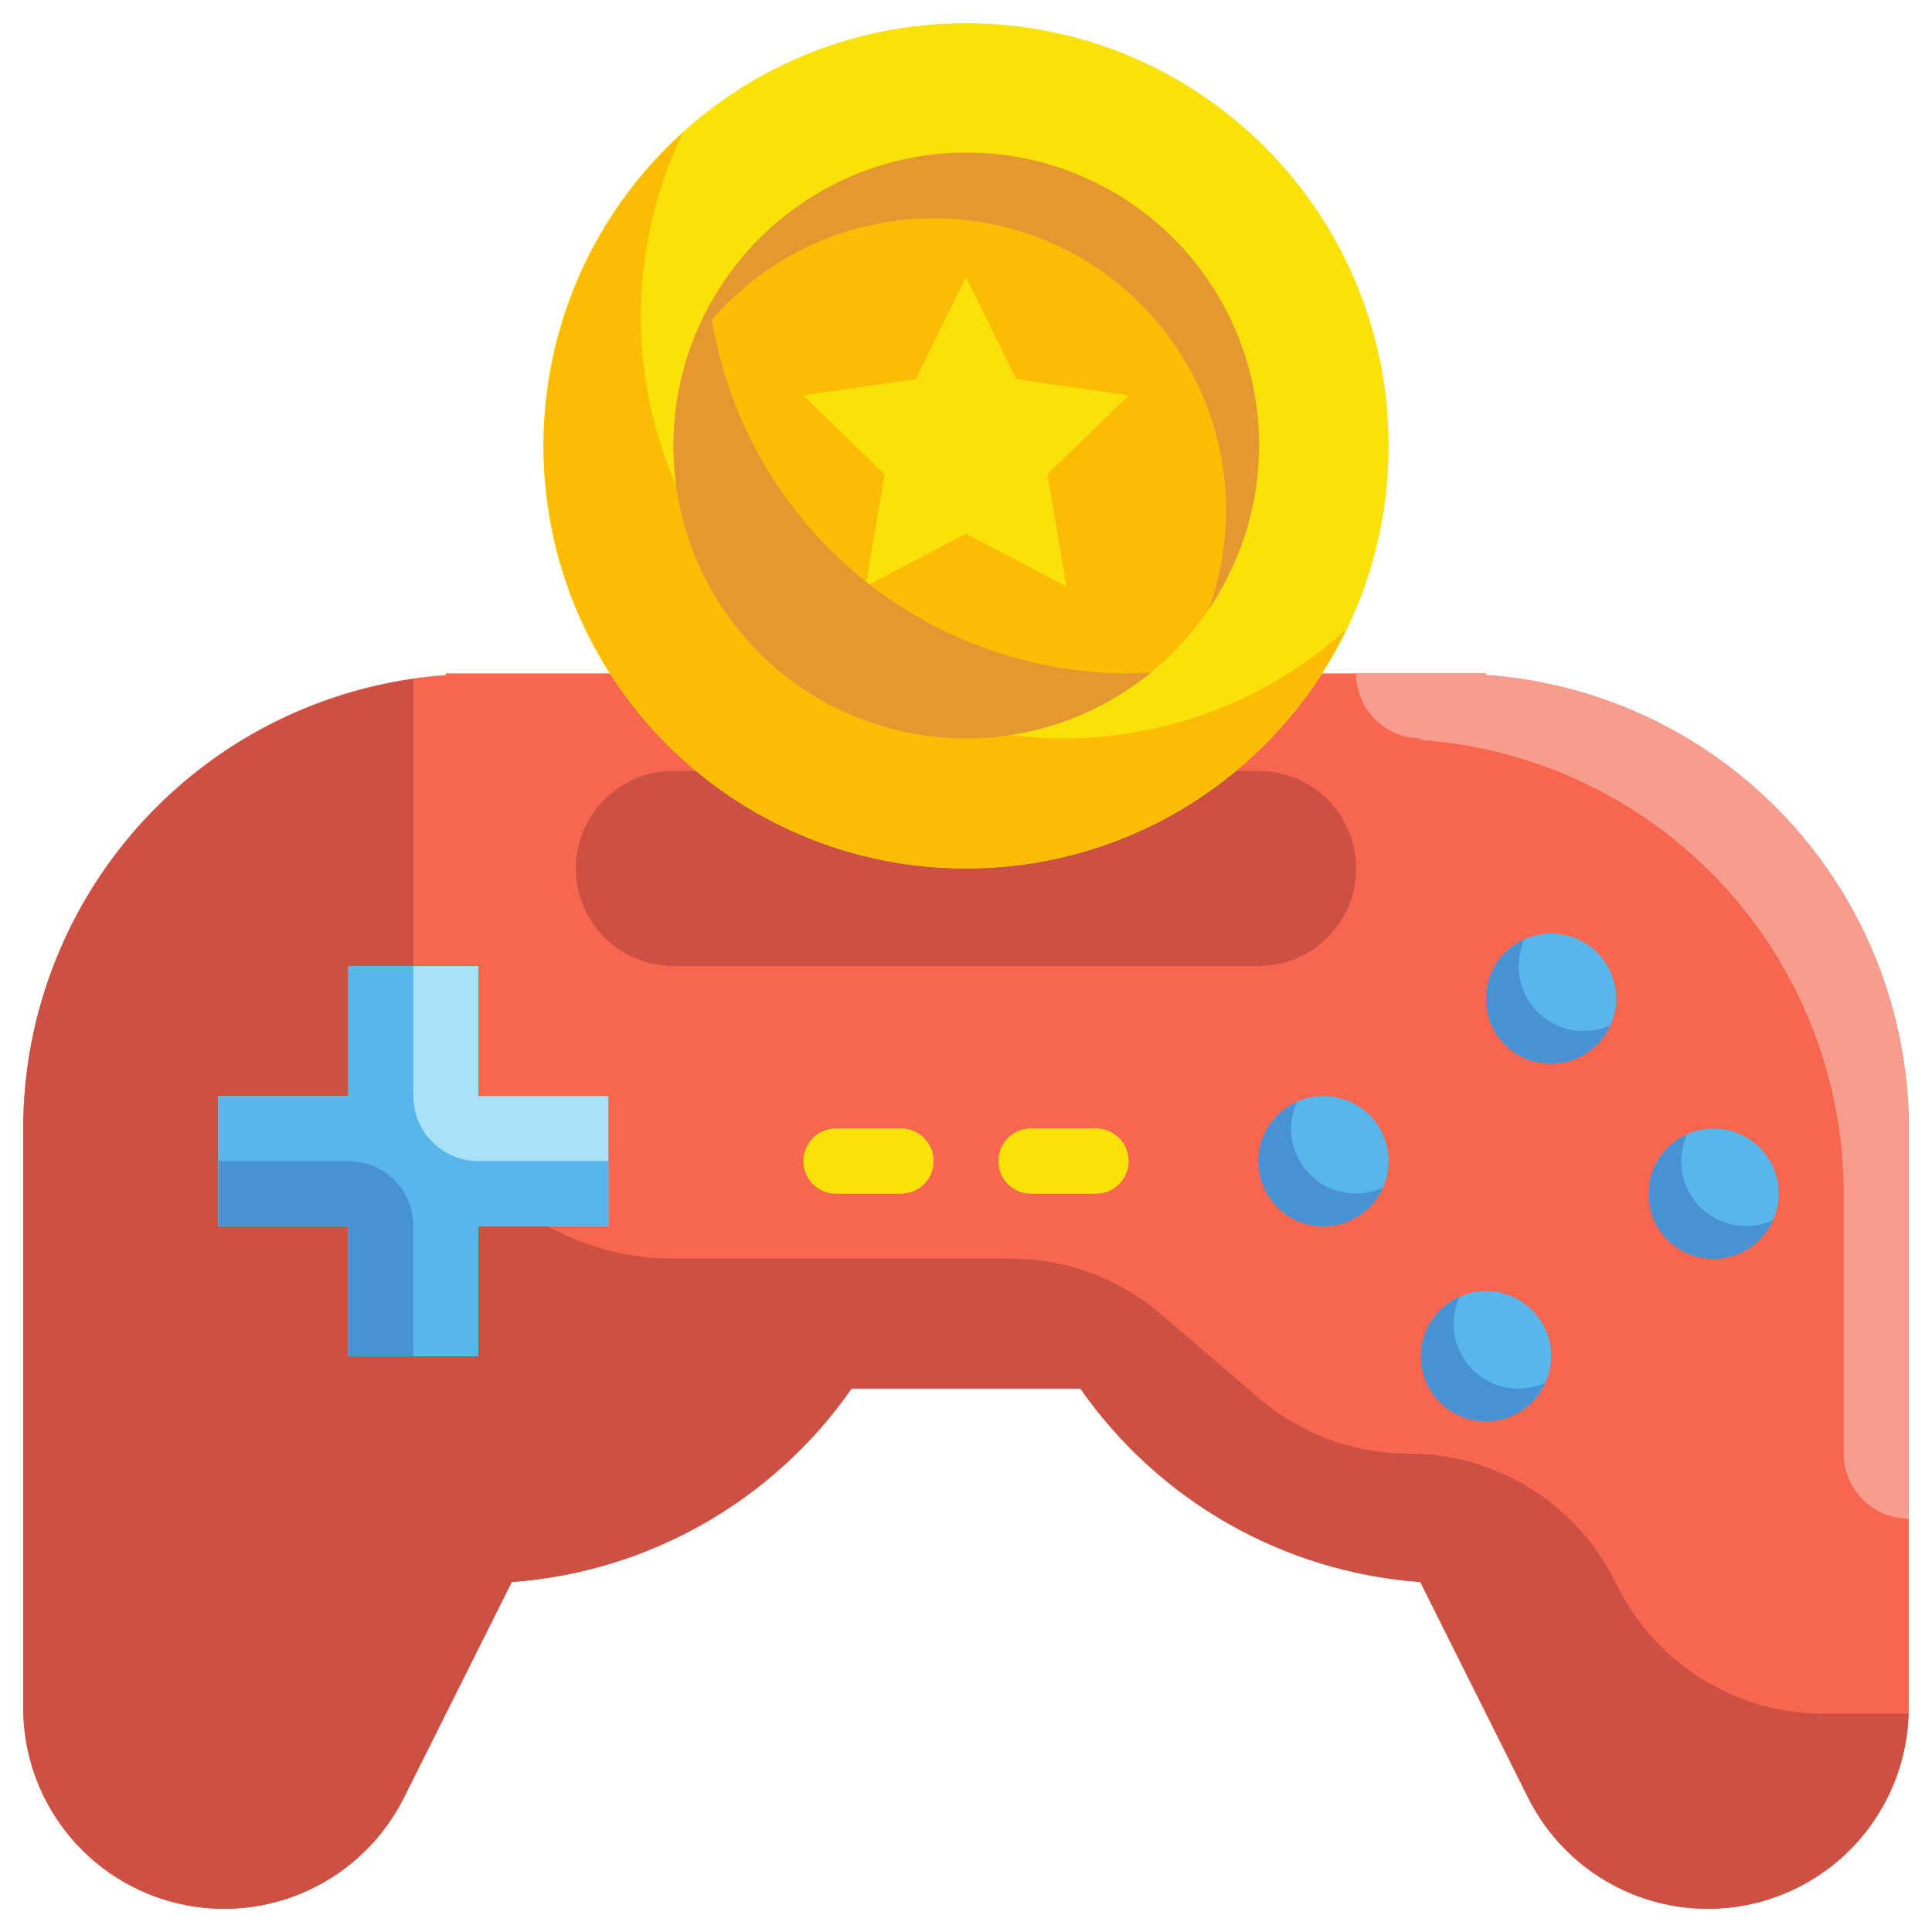 <svg width="52" height="52" viewBox="0 0 52 52" fill="none" xmlns="http://www.w3.org/2000/svg">
<path d="M40 18.169V18.125H12V18.169C8.912 18.388 6.022 19.769 3.911 22.034C1.801 24.299 0.627 27.279 0.625 30.375V45.968C0.625 47.186 1.036 48.368 1.792 49.324C2.548 50.279 3.604 50.951 4.79 51.231C5.976 51.511 7.221 51.383 8.325 50.866C9.428 50.35 10.325 49.476 10.87 48.386L13.773 42.58C15.589 42.448 17.352 41.912 18.935 41.012C20.517 40.111 21.879 38.869 22.92 37.375H29.08C30.121 38.869 31.483 40.111 33.065 41.012C34.648 41.912 36.411 42.448 38.227 42.58L41.13 48.386C41.675 49.476 42.572 50.35 43.675 50.866C44.779 51.383 46.024 51.511 47.21 51.231C48.396 50.951 49.452 50.279 50.208 49.324C50.964 48.368 51.375 47.186 51.375 45.968V30.375C51.373 27.279 50.199 24.299 48.089 22.034C45.978 19.769 43.088 18.388 40 18.169Z" fill="#F8664F"/>
<path d="M49.082 46.125C47.93 46.125 46.802 45.804 45.822 45.199C44.843 44.594 44.051 43.727 43.537 42.698L43.463 42.552C42.949 41.523 42.157 40.656 41.178 40.051C40.198 39.446 39.07 39.125 37.918 39.125C36.438 39.125 35.007 38.596 33.884 37.632L31.241 35.368C30.118 34.404 28.687 33.875 27.207 33.875H18.125C16.268 33.875 14.488 33.138 13.175 31.825C11.863 30.512 11.125 28.732 11.125 26.875V18.274C8.212 18.691 5.547 20.144 3.618 22.366C1.69 24.589 0.627 27.432 0.625 30.375V45.968C0.625 47.186 1.036 48.368 1.792 49.324C2.548 50.279 3.604 50.951 4.79 51.231C5.976 51.511 7.221 51.383 8.325 50.866C9.428 50.35 10.325 49.476 10.87 48.386L13.773 42.58C15.589 42.448 17.352 41.912 18.935 41.012C20.517 40.111 21.879 38.869 22.92 37.375H29.08C30.121 38.869 31.483 40.111 33.065 41.012C34.648 41.912 36.411 42.448 38.227 42.58L41.13 48.386C41.669 49.464 42.551 50.331 43.638 50.849C44.725 51.368 45.955 51.508 47.131 51.249C48.307 50.989 49.363 50.344 50.13 49.415C50.898 48.487 51.333 47.329 51.367 46.125H49.082Z" fill="#CC5144"/>
<path d="M33.875 20.75H18.125C16.675 20.75 15.5 21.925 15.5 23.375C15.5 24.825 16.675 26 18.125 26H33.875C35.325 26 36.5 24.825 36.5 23.375C36.5 21.925 35.325 20.75 33.875 20.75Z" fill="#CC5144"/>
<path d="M16.375 29.5H12.875V26H9.375V29.5H5.875V33H9.375V36.5H12.875V33H16.375V29.5Z" fill="#AAE1F9"/>
<path d="M41.75 28.625C42.717 28.625 43.5 27.841 43.5 26.875C43.5 25.909 42.717 25.125 41.75 25.125C40.783 25.125 40 25.909 40 26.875C40 27.841 40.783 28.625 41.75 28.625Z" fill="#57B7EB"/>
<path d="M46.125 33.875C47.092 33.875 47.875 33.092 47.875 32.125C47.875 31.159 47.092 30.375 46.125 30.375C45.158 30.375 44.375 31.159 44.375 32.125C44.375 33.092 45.158 33.875 46.125 33.875Z" fill="#57B7EB"/>
<path d="M35.625 33C36.592 33 37.375 32.217 37.375 31.25C37.375 30.284 36.592 29.5 35.625 29.5C34.658 29.5 33.875 30.284 33.875 31.25C33.875 32.217 34.658 33 35.625 33Z" fill="#57B7EB"/>
<path d="M40 38.25C40.967 38.25 41.75 37.467 41.75 36.5C41.75 35.533 40.967 34.75 40 34.75C39.033 34.75 38.25 35.533 38.25 36.5C38.25 37.467 39.033 38.25 40 38.25Z" fill="#57B7EB"/>
<path d="M11.125 29.5V26H9.375V29.5H5.875V33H9.375V36.5H12.875V33H16.375V31.25H12.875C12.411 31.25 11.966 31.066 11.638 30.737C11.309 30.409 11.125 29.964 11.125 29.5Z" fill="#57B7EB"/>
<path d="M9.375 31.25H5.875V33H9.375V36.5H11.125V33C11.125 32.536 10.941 32.091 10.612 31.762C10.284 31.434 9.839 31.25 9.375 31.25ZM40.875 37.375C40.582 37.376 40.294 37.304 40.037 37.164C39.78 37.025 39.562 36.823 39.403 36.577C39.245 36.331 39.15 36.05 39.129 35.758C39.108 35.466 39.161 35.174 39.282 34.907C39.023 35.023 38.795 35.2 38.62 35.423C38.444 35.645 38.325 35.908 38.273 36.187C38.221 36.466 38.238 36.754 38.322 37.025C38.406 37.297 38.555 37.543 38.756 37.744C38.957 37.945 39.203 38.094 39.475 38.178C39.746 38.262 40.034 38.279 40.313 38.227C40.592 38.175 40.854 38.056 41.077 37.88C41.3 37.705 41.477 37.477 41.593 37.218C41.367 37.32 41.123 37.374 40.875 37.375ZM36.5 32.125C36.207 32.126 35.919 32.054 35.662 31.914C35.405 31.775 35.187 31.573 35.028 31.327C34.87 31.081 34.775 30.8 34.754 30.508C34.733 30.216 34.786 29.924 34.907 29.657C34.648 29.773 34.42 29.95 34.245 30.173C34.069 30.395 33.95 30.658 33.898 30.937C33.846 31.216 33.863 31.504 33.947 31.775C34.031 32.047 34.18 32.293 34.381 32.494C34.582 32.695 34.828 32.844 35.1 32.928C35.371 33.012 35.659 33.029 35.938 32.977C36.217 32.925 36.479 32.806 36.702 32.63C36.925 32.455 37.102 32.227 37.218 31.968C36.992 32.07 36.748 32.124 36.5 32.125ZM47 33C46.707 33.001 46.419 32.929 46.162 32.789C45.905 32.65 45.687 32.448 45.528 32.202C45.37 31.956 45.275 31.675 45.254 31.383C45.233 31.091 45.286 30.799 45.407 30.532C45.148 30.648 44.92 30.825 44.745 31.048C44.569 31.27 44.45 31.533 44.398 31.812C44.346 32.091 44.363 32.379 44.447 32.65C44.531 32.922 44.68 33.168 44.881 33.369C45.082 33.57 45.328 33.719 45.6 33.803C45.871 33.887 46.159 33.904 46.438 33.852C46.717 33.8 46.979 33.681 47.202 33.505C47.425 33.33 47.602 33.102 47.718 32.843C47.492 32.945 47.248 32.999 47 33ZM42.625 27.75C42.332 27.751 42.044 27.679 41.787 27.539C41.53 27.4 41.312 27.198 41.153 26.952C40.995 26.706 40.9 26.425 40.879 26.133C40.858 25.841 40.911 25.549 41.032 25.282C40.773 25.398 40.545 25.575 40.37 25.798C40.194 26.02 40.075 26.283 40.023 26.562C39.971 26.841 39.988 27.129 40.072 27.4C40.156 27.672 40.305 27.918 40.506 28.119C40.707 28.32 40.953 28.469 41.225 28.553C41.496 28.637 41.784 28.654 42.063 28.602C42.342 28.55 42.604 28.431 42.827 28.255C43.05 28.079 43.227 27.852 43.343 27.593C43.117 27.695 42.873 27.749 42.625 27.75Z" fill="#4891D3"/>
<path d="M49.625 32.125V39.125C49.625 39.589 49.809 40.034 50.138 40.362C50.466 40.691 50.911 40.875 51.375 40.875V30.375C51.373 27.279 50.199 24.299 48.089 22.034C45.978 19.769 43.088 18.388 40 18.169V18.125H36.5C36.5 18.589 36.684 19.034 37.013 19.362C37.341 19.691 37.786 19.875 38.25 19.875V19.919C41.338 20.138 44.228 21.519 46.339 23.784C48.449 26.049 49.623 29.029 49.625 32.125Z" fill="#F89C8D"/>
<path d="M25.125 31.25C25.125 31.482 25.033 31.705 24.869 31.869C24.705 32.033 24.482 32.125 24.25 32.125H22.5C22.268 32.125 22.045 32.033 21.881 31.869C21.717 31.705 21.625 31.482 21.625 31.25C21.625 31.018 21.717 30.795 21.881 30.631C22.045 30.467 22.268 30.375 22.5 30.375H24.25C24.482 30.375 24.705 30.467 24.869 30.631C25.033 30.795 25.125 31.018 25.125 31.25ZM30.375 31.25C30.375 31.482 30.283 31.705 30.119 31.869C29.955 32.033 29.732 32.125 29.5 32.125H27.75C27.518 32.125 27.295 32.033 27.131 31.869C26.967 31.705 26.875 31.482 26.875 31.25C26.875 31.018 26.967 30.795 27.131 30.631C27.295 30.467 27.518 30.375 27.75 30.375H29.5C29.732 30.375 29.955 30.467 30.119 30.631C30.283 30.795 30.375 31.018 30.375 31.25Z" fill="#F9E109"/>
<path d="M25.125 31.25C25.125 31.482 25.033 31.705 24.869 31.869C24.705 32.033 24.482 32.125 24.25 32.125H22.5C22.268 32.125 22.045 32.033 21.881 31.869C21.717 31.705 21.625 31.482 21.625 31.25C21.625 31.018 21.717 30.795 21.881 30.631C22.045 30.467 22.268 30.375 22.5 30.375H24.25C24.482 30.375 24.705 30.467 24.869 30.631C25.033 30.795 25.125 31.018 25.125 31.25ZM30.375 31.25C30.375 31.482 30.283 31.705 30.119 31.869C29.955 32.033 29.732 32.125 29.5 32.125H27.75C27.518 32.125 27.295 32.033 27.131 31.869C26.967 31.705 26.875 31.482 26.875 31.25C26.875 31.018 26.967 30.795 27.131 30.631C27.295 30.467 27.518 30.375 27.75 30.375H29.5C29.732 30.375 29.955 30.467 30.119 30.631C30.283 30.795 30.375 31.018 30.375 31.25Z" fill="#F9E109"/>
<path d="M26 23.375C32.282 23.375 37.375 18.282 37.375 12C37.375 5.718 32.282 0.625 26 0.625C19.718 0.625 14.625 5.718 14.625 12C14.625 18.282 19.718 23.375 26 23.375Z" fill="#F9E109"/>
<path d="M28.625 19.875C26.699 19.879 24.804 19.393 23.117 18.462C21.431 17.532 20.009 16.188 18.985 14.557C17.962 12.926 17.37 11.061 17.265 9.138C17.16 7.215 17.547 5.297 18.387 3.564C17.14 4.688 16.158 6.074 15.511 7.623C14.863 9.171 14.567 10.844 14.643 12.521C14.719 14.198 15.166 15.837 15.95 17.321C16.735 18.805 17.839 20.096 19.183 21.102C20.526 22.109 22.076 22.805 23.72 23.141C25.365 23.477 27.063 23.445 28.694 23.047C30.325 22.649 31.847 21.894 33.151 20.837C34.455 19.781 35.509 18.448 36.237 16.936C34.154 18.828 31.44 19.876 28.625 19.875Z" fill="#FCBC04"/>
<path d="M26 19.875C30.349 19.875 33.875 16.349 33.875 12C33.875 7.651 30.349 4.125 26 4.125C21.651 4.125 18.125 7.651 18.125 12C18.125 16.349 21.651 19.875 26 19.875Z" fill="#FCBC04"/>
<path d="M26 7.464L27.352 10.203L30.375 10.642L28.188 12.774L28.704 15.785L26 14.364L23.296 15.785L23.812 12.774L21.625 10.642L24.648 10.203L26 7.464Z" fill="#F9E109"/>
<path d="M30.375 18.125C27.611 18.123 24.943 17.114 22.868 15.288C20.794 13.462 19.455 10.943 19.102 8.202C18.221 9.804 17.924 11.664 18.263 13.461C18.603 15.258 19.558 16.881 20.963 18.052C22.369 19.222 24.139 19.866 25.968 19.874C27.797 19.882 29.572 19.253 30.988 18.094C30.783 18.105 30.582 18.125 30.375 18.125Z" fill="#E59730"/>
<path d="M25.125 5.875C26.388 5.872 27.632 6.174 28.753 6.754C29.874 7.334 30.839 8.176 31.566 9.208C32.293 10.24 32.761 11.432 32.93 12.683C33.098 13.934 32.963 15.207 32.536 16.395C33.163 15.469 33.585 14.419 33.775 13.317C33.965 12.214 33.917 11.084 33.636 10.001C33.355 8.918 32.846 7.908 32.144 7.037C31.442 6.166 30.562 5.455 29.563 4.951C28.564 4.447 27.47 4.161 26.352 4.113C25.234 4.065 24.119 4.256 23.081 4.672C22.043 5.089 21.105 5.722 20.331 6.53C19.556 7.337 18.963 8.3 18.59 9.355C19.31 8.283 20.283 7.405 21.423 6.798C22.562 6.191 23.834 5.874 25.125 5.875Z" fill="#E59730"/>
</svg>
